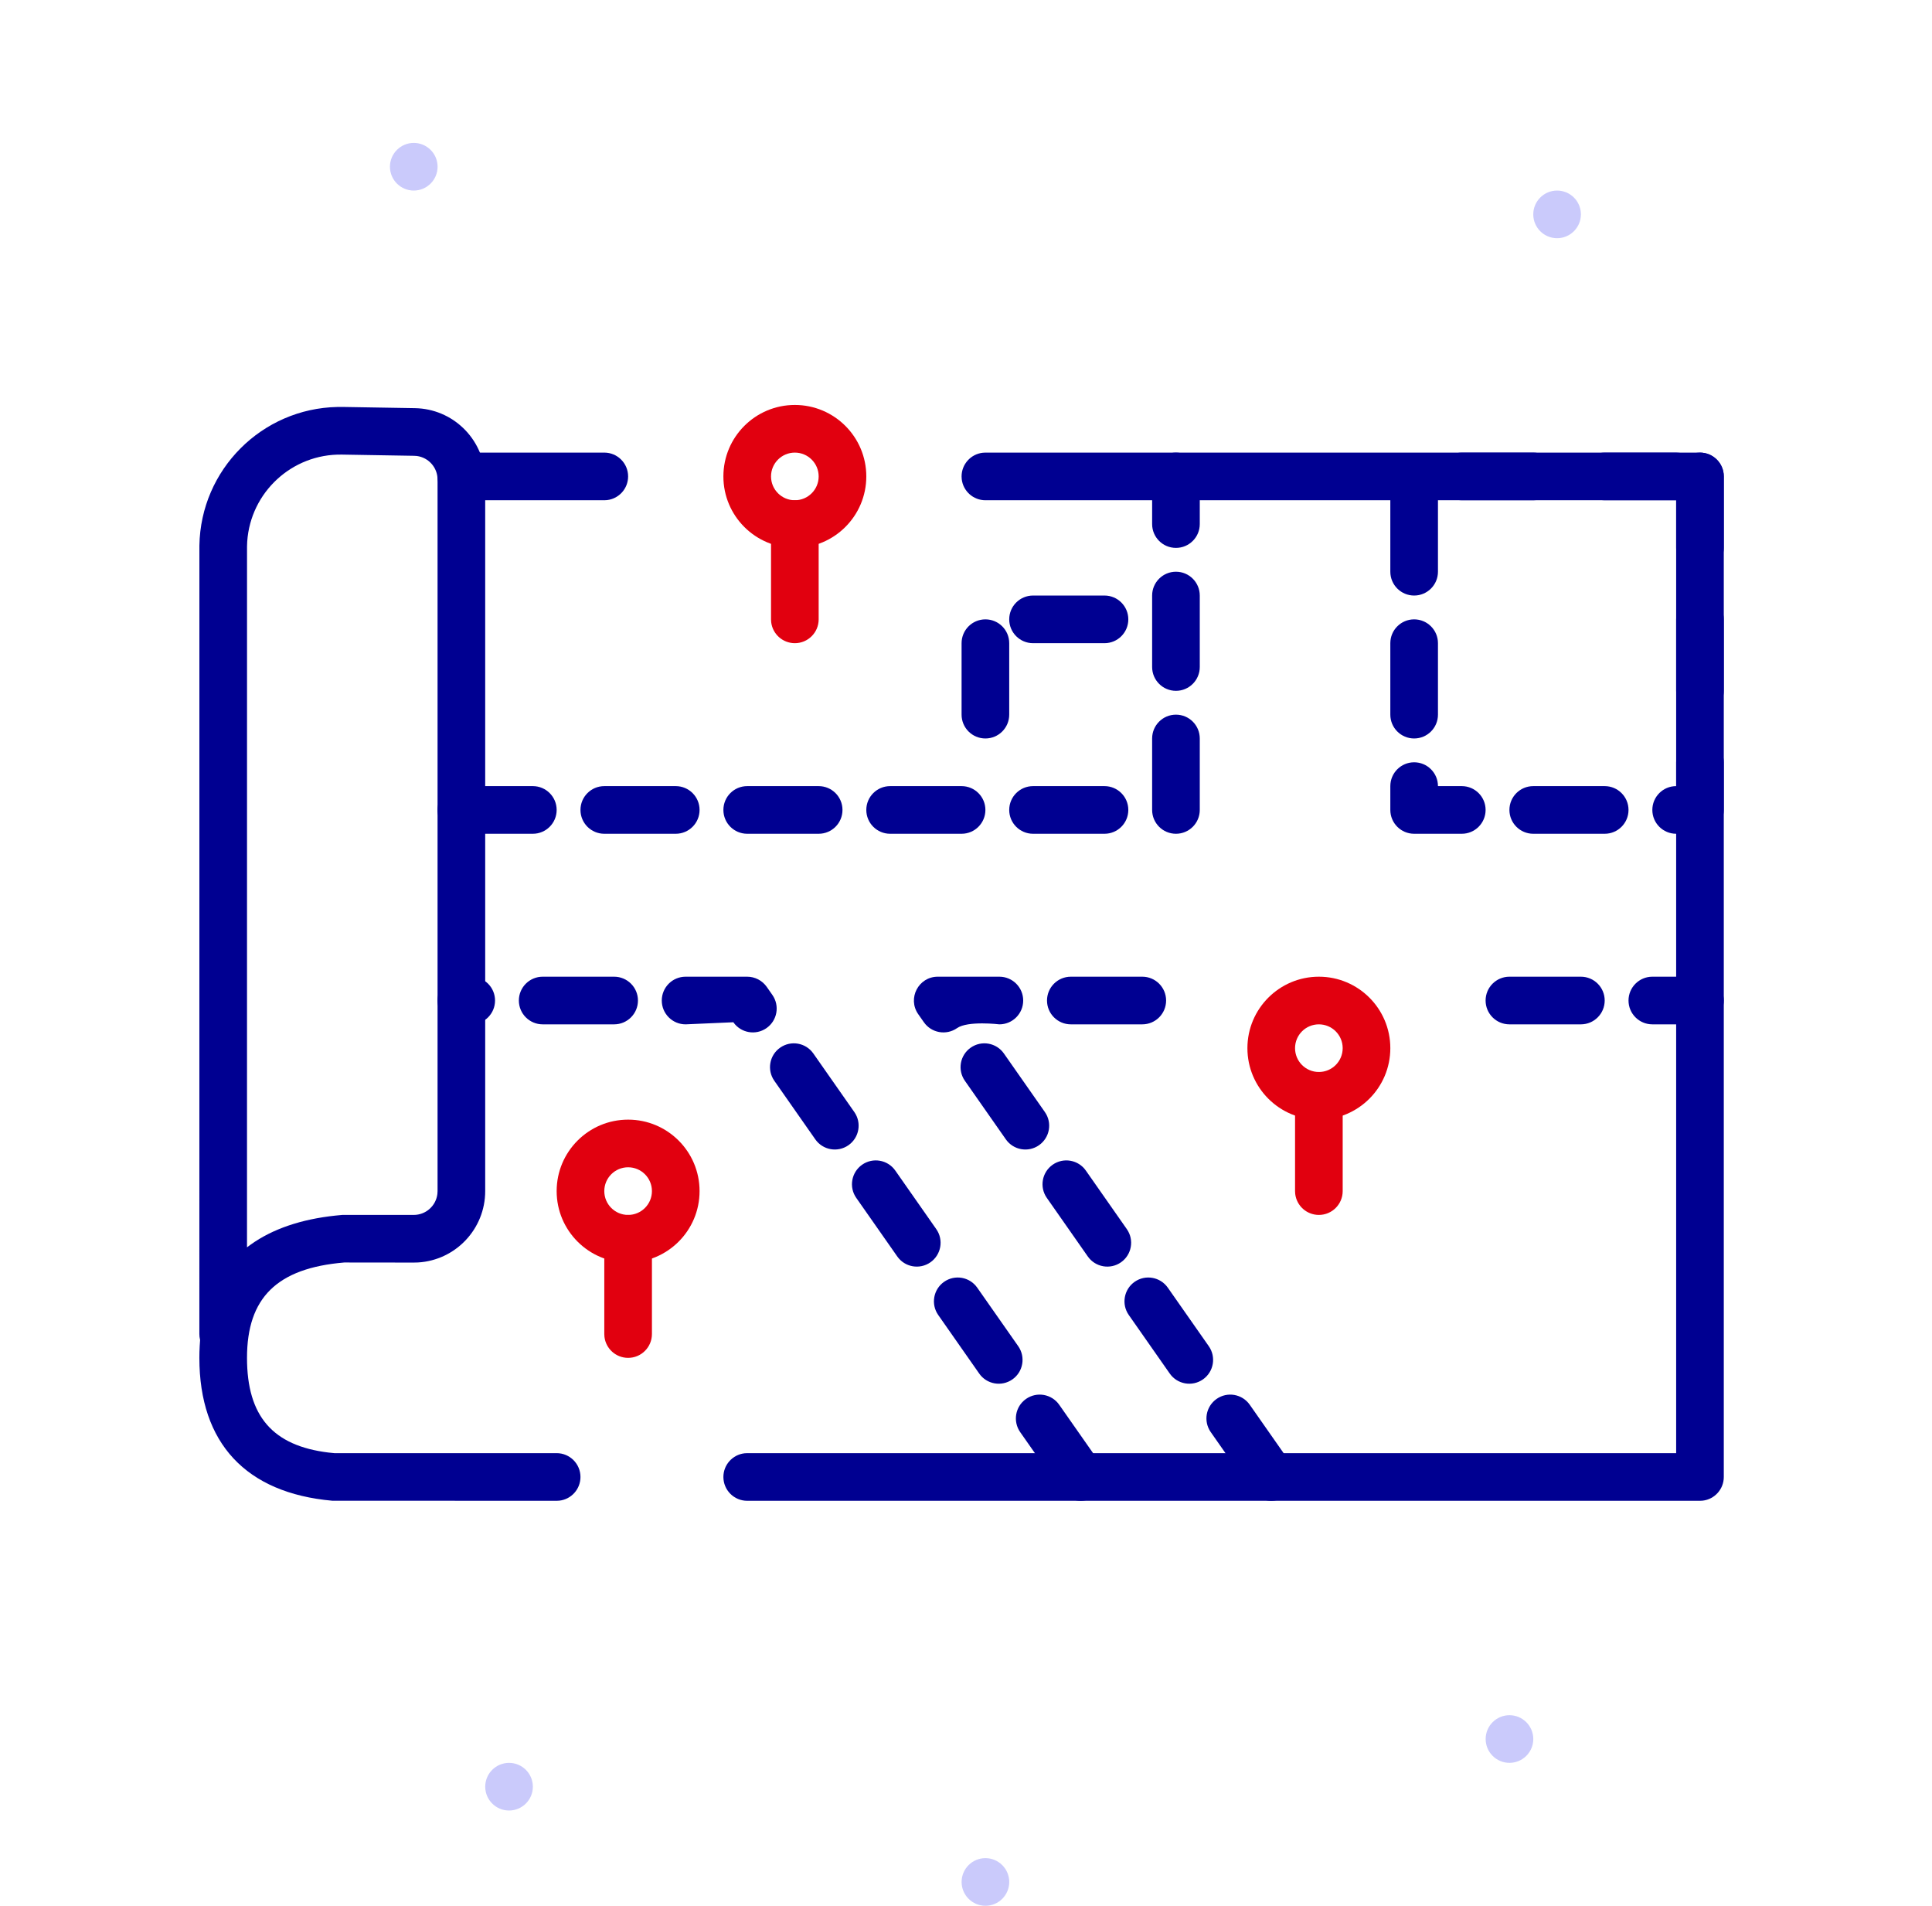 <svg width="73" height="72" viewBox="0 0 73 72" fill="none" xmlns="http://www.w3.org/2000/svg">
<path fill-rule="evenodd" clip-rule="evenodd" d="M15.634 7.199C15.138 7.199 14.734 6.796 14.734 6.299C14.734 5.803 15.138 5.399 15.634 5.399C16.131 5.399 16.534 5.803 16.534 6.299C16.534 6.796 16.131 7.199 15.634 7.199Z" fill="#CACAFB"/>
<path fill-rule="evenodd" clip-rule="evenodd" d="M19.234 68.4C18.738 68.4 18.334 67.996 18.334 67.5C18.334 67.003 18.738 66.6 19.234 66.6C19.73 66.6 20.134 67.003 20.134 67.5C20.134 67.996 19.73 68.4 19.234 68.4Z" fill="#CACAFB"/>
<path fill-rule="evenodd" clip-rule="evenodd" d="M57.035 66.599C56.538 66.599 56.135 66.196 56.135 65.699C56.135 65.203 56.538 64.799 57.035 64.799C57.531 64.799 57.935 65.203 57.935 65.699C57.935 66.196 57.531 66.599 57.035 66.599Z" fill="#CACAFB"/>
<path fill-rule="evenodd" clip-rule="evenodd" d="M58.834 8.999C58.337 8.999 57.934 8.595 57.934 8.099C57.934 7.603 58.337 7.199 58.834 7.199C59.33 7.199 59.734 7.603 59.734 8.099C59.734 8.595 59.33 8.999 58.834 8.999Z" fill="#CACAFB"/>
<path fill-rule="evenodd" clip-rule="evenodd" d="M37.234 71.999C36.738 71.999 36.334 71.596 36.334 71.099C36.334 70.603 36.738 70.199 37.234 70.199C37.73 70.199 38.134 70.603 38.134 71.099C38.134 71.596 37.73 71.999 37.234 71.999Z" fill="#CACAFB"/>
<path fill-rule="evenodd" clip-rule="evenodd" d="M27.333 17.999C27.333 16.508 28.542 15.299 30.033 15.299C31.524 15.299 32.733 16.508 32.733 17.999C32.733 19.491 31.524 20.699 30.033 20.699C28.542 20.699 27.333 19.491 27.333 17.999ZM30.933 17.999C30.933 17.502 30.53 17.099 30.033 17.099C29.536 17.099 29.133 17.502 29.133 17.999C29.133 18.496 29.536 18.899 30.033 18.899C30.53 18.899 30.933 18.496 30.933 17.999Z" fill="#E1000F"/>
<path d="M30.033 18.899C30.495 18.899 30.875 19.247 30.927 19.694L30.933 19.799V23.399C30.933 23.896 30.53 24.299 30.033 24.299C29.572 24.299 29.191 23.952 29.139 23.504L29.133 23.399V19.799C29.133 19.302 29.536 18.899 30.033 18.899Z" fill="#E1000F"/>
<path fill-rule="evenodd" clip-rule="evenodd" d="M47.133 39.599C47.133 38.108 48.342 36.899 49.833 36.899C51.324 36.899 52.533 38.108 52.533 39.599C52.533 41.09 51.324 42.299 49.833 42.299C48.342 42.299 47.133 41.09 47.133 39.599ZM50.733 39.599C50.733 39.102 50.33 38.699 49.833 38.699C49.336 38.699 48.933 39.102 48.933 39.599C48.933 40.096 49.336 40.499 49.833 40.499C50.33 40.499 50.733 40.096 50.733 39.599Z" fill="#E1000F"/>
<path d="M49.833 40.499C50.295 40.499 50.675 40.847 50.727 41.294L50.733 41.399V44.999C50.733 45.496 50.33 45.899 49.833 45.899C49.372 45.899 48.991 45.552 48.939 45.104L48.933 44.999V41.399C48.933 40.902 49.336 40.499 49.833 40.499Z" fill="#E1000F"/>
<path fill-rule="evenodd" clip-rule="evenodd" d="M21.033 44.999C21.033 43.508 22.242 42.299 23.733 42.299C25.224 42.299 26.433 43.508 26.433 44.999C26.433 46.49 25.224 47.699 23.733 47.699C22.242 47.699 21.033 46.49 21.033 44.999ZM24.633 44.999C24.633 44.502 24.23 44.099 23.733 44.099C23.236 44.099 22.833 44.502 22.833 44.999C22.833 45.496 23.236 45.899 23.733 45.899C24.23 45.899 24.633 45.496 24.633 44.999Z" fill="#E1000F"/>
<path d="M23.733 45.899C24.195 45.899 24.575 46.247 24.627 46.694L24.633 46.799V50.399C24.633 50.896 24.23 51.299 23.733 51.299C23.272 51.299 22.891 50.952 22.839 50.504L22.833 50.399V46.799C22.833 46.302 23.236 45.899 23.733 45.899Z" fill="#E1000F"/>
<path d="M22.833 17.099C23.33 17.099 23.733 17.502 23.733 17.999C23.733 18.461 23.386 18.841 22.938 18.893L22.833 18.899H17.433C16.936 18.899 16.533 18.496 16.533 17.999C16.533 17.538 16.881 17.157 17.328 17.105L17.433 17.099H22.833Z" fill="#000091"/>
<path d="M64.233 17.099C64.695 17.099 65.075 17.447 65.127 17.894L65.133 17.999V55.799C65.133 56.261 64.786 56.641 64.338 56.693L64.233 56.699H28.233C27.736 56.699 27.333 56.296 27.333 55.799C27.333 55.338 27.681 54.957 28.128 54.905L28.233 54.899H63.333V18.899H37.233C36.772 18.899 36.391 18.552 36.339 18.104L36.333 17.999C36.333 17.538 36.681 17.157 37.128 17.105L37.233 17.099H64.233Z" fill="#000091"/>
<path fill-rule="evenodd" clip-rule="evenodd" d="M15.678 15.42L12.948 15.374L12.748 15.375C9.898 15.432 7.582 17.737 7.534 20.611L7.533 50.399L7.539 50.504C7.543 50.539 7.549 50.573 7.557 50.606L7.561 50.622L7.546 50.846C7.537 50.994 7.533 51.145 7.533 51.299C7.533 54.519 9.293 56.405 12.553 56.696L21.033 56.699L21.138 56.693C21.586 56.641 21.933 56.261 21.933 55.799C21.933 55.302 21.53 54.899 21.033 54.899H12.633L12.418 54.877C10.307 54.621 9.333 53.506 9.333 51.299C9.333 49.035 10.459 47.909 13.008 47.696L15.633 47.699L15.792 47.695C17.209 47.613 18.333 46.437 18.333 44.999V18.12L18.329 17.963C18.248 16.562 17.099 15.444 15.678 15.42ZM9.341 20.46C9.467 18.599 11.032 17.143 12.918 17.174L15.648 17.22L15.752 17.227C16.194 17.286 16.533 17.663 16.533 18.12V44.999L16.527 45.104C16.475 45.552 16.095 45.899 15.633 45.899H12.933L12.684 45.923C11.371 46.062 10.298 46.431 9.478 47.016L9.333 47.123L9.334 20.641L9.341 20.46Z" fill="#000091"/>
<path fill-rule="evenodd" clip-rule="evenodd" d="M17.433 36.899H17.805C18.302 36.899 18.705 37.302 18.705 37.799C18.705 38.296 18.302 38.699 17.805 38.699H17.433C16.936 38.699 16.533 38.296 16.533 37.799C16.533 37.302 16.936 36.899 17.433 36.899ZM23.205 36.899H20.505C20.008 36.899 19.605 37.302 19.605 37.799C19.605 38.296 20.008 38.699 20.505 38.699H23.205C23.702 38.699 24.105 38.296 24.105 37.799C24.105 37.302 23.702 36.899 23.205 36.899ZM28.971 37.283L29.184 37.588C29.469 37.995 29.37 38.556 28.962 38.841C28.555 39.126 27.994 39.027 27.709 38.62L25.905 38.699C25.408 38.699 25.005 38.296 25.005 37.799C25.005 37.302 25.408 36.899 25.905 36.899H28.233C28.527 36.899 28.802 37.043 28.971 37.283ZM32.28 42.012L30.732 39.8C30.447 39.393 29.886 39.294 29.479 39.579C29.071 39.864 28.972 40.425 29.258 40.832L30.806 43.044C31.091 43.451 31.652 43.55 32.059 43.265C32.466 42.98 32.566 42.419 32.28 42.012ZM33.829 44.224L35.377 46.436C35.662 46.843 35.563 47.404 35.156 47.689C34.749 47.974 34.188 47.875 33.903 47.468L32.354 45.256C32.069 44.849 32.168 44.288 32.575 44.002C32.983 43.717 33.544 43.816 33.829 44.224ZM38.474 50.859L36.925 48.648C36.64 48.24 36.079 48.141 35.672 48.426C35.265 48.711 35.166 49.273 35.451 49.68L36.999 51.892C37.284 52.299 37.845 52.398 38.253 52.113C38.66 51.828 38.759 51.267 38.474 50.859ZM41.571 55.283L40.022 53.071C39.737 52.664 39.176 52.565 38.769 52.85C38.361 53.135 38.263 53.696 38.547 54.104L40.096 56.316C40.381 56.723 40.942 56.822 41.349 56.537C41.757 56.252 41.856 55.691 41.571 55.283Z" fill="#000091"/>
<path fill-rule="evenodd" clip-rule="evenodd" d="M37.761 38.699C38.258 38.699 38.661 38.296 38.661 37.799C38.661 37.302 38.258 36.899 37.761 36.899H35.433C34.705 36.899 34.278 37.719 34.696 38.316L34.909 38.62C35.194 39.027 35.755 39.126 36.163 38.841C36.57 38.556 37.761 38.699 37.761 38.699ZM37.932 39.8L39.48 42.012C39.766 42.419 39.666 42.98 39.259 43.265C38.852 43.55 38.291 43.451 38.006 43.044L36.458 40.832C36.172 40.425 36.271 39.864 36.679 39.579C37.086 39.294 37.647 39.393 37.932 39.8ZM42.577 46.436L41.029 44.224C40.744 43.816 40.183 43.717 39.775 44.002C39.368 44.288 39.269 44.849 39.554 45.256L41.102 47.468C41.388 47.875 41.949 47.974 42.356 47.689C42.763 47.404 42.862 46.843 42.577 46.436ZM44.126 48.648L45.674 50.859C45.959 51.267 45.86 51.828 45.453 52.113C45.045 52.398 44.484 52.299 44.199 51.892L42.651 49.68C42.366 49.273 42.465 48.711 42.872 48.426C43.279 48.141 43.84 48.24 44.126 48.648ZM47.222 53.071L48.77 55.283C49.056 55.691 48.956 56.252 48.549 56.537C48.142 56.822 47.581 56.723 47.296 56.316L45.748 54.104C45.462 53.696 45.562 53.135 45.969 52.85C46.376 52.565 46.937 52.664 47.222 53.071ZM43.161 38.699H40.461C39.964 38.699 39.561 38.296 39.561 37.799C39.561 37.302 39.964 36.899 40.461 36.899H43.161C43.658 36.899 44.061 37.302 44.061 37.799C44.061 38.296 43.658 38.699 43.161 38.699Z" fill="#000091"/>
<path fill-rule="evenodd" clip-rule="evenodd" d="M59.733 38.699H57.033C56.536 38.699 56.133 38.296 56.133 37.799C56.133 37.302 56.536 36.899 57.033 36.899H59.733C60.23 36.899 60.633 37.302 60.633 37.799C60.633 38.296 60.23 38.699 59.733 38.699ZM64.233 38.699H62.433C61.936 38.699 61.533 38.296 61.533 37.799C61.533 37.302 61.936 36.899 62.433 36.899H64.233C64.73 36.899 65.133 37.302 65.133 37.799C65.133 38.296 64.73 38.699 64.233 38.699Z" fill="#000091"/>
<path fill-rule="evenodd" clip-rule="evenodd" d="M45.333 17.999V19.799C45.333 20.296 44.93 20.699 44.433 20.699C43.936 20.699 43.533 20.296 43.533 19.799V17.999C43.533 17.502 43.936 17.099 44.433 17.099C44.93 17.099 45.333 17.502 45.333 17.999ZM45.333 25.199V22.499C45.333 22.002 44.93 21.599 44.433 21.599C43.936 21.599 43.533 22.002 43.533 22.499V25.199C43.533 25.696 43.936 26.099 44.433 26.099C44.93 26.099 45.333 25.696 45.333 25.199ZM45.333 27.899V30.599C45.333 31.096 44.93 31.499 44.433 31.499C43.936 31.499 43.533 31.096 43.533 30.599V27.899C43.533 27.402 43.936 26.999 44.433 26.999C44.93 26.999 45.333 27.402 45.333 27.899ZM20.133 31.499H17.433C16.936 31.499 16.533 31.096 16.533 30.599C16.533 30.102 16.936 29.699 17.433 29.699H20.133C20.63 29.699 21.033 30.102 21.033 30.599C21.033 31.096 20.63 31.499 20.133 31.499ZM25.533 31.499H22.833C22.336 31.499 21.933 31.096 21.933 30.599C21.933 30.102 22.336 29.699 22.833 29.699H25.533C26.03 29.699 26.433 30.102 26.433 30.599C26.433 31.096 26.03 31.499 25.533 31.499ZM28.233 31.499H30.933C31.43 31.499 31.833 31.096 31.833 30.599C31.833 30.102 31.43 29.699 30.933 29.699H28.233C27.736 29.699 27.333 30.102 27.333 30.599C27.333 31.096 27.736 31.499 28.233 31.499ZM36.333 31.499H33.633C33.136 31.499 32.733 31.096 32.733 30.599C32.733 30.102 33.136 29.699 33.633 29.699H36.333C36.83 29.699 37.233 30.102 37.233 30.599C37.233 31.096 36.83 31.499 36.333 31.499ZM39.033 31.499H41.733C42.23 31.499 42.633 31.096 42.633 30.599C42.633 30.102 42.23 29.699 41.733 29.699H39.033C38.536 29.699 38.133 30.102 38.133 30.599C38.133 31.096 38.536 31.499 39.033 31.499Z" fill="#000091"/>
<path fill-rule="evenodd" clip-rule="evenodd" d="M41.733 24.299H39.033C38.536 24.299 38.133 23.896 38.133 23.399C38.133 22.902 38.536 22.499 39.033 22.499H41.733C42.23 22.499 42.633 22.902 42.633 23.399C42.633 23.896 42.23 24.299 41.733 24.299ZM38.133 24.299V26.999C38.133 27.496 37.73 27.899 37.233 27.899C36.736 27.899 36.333 27.496 36.333 26.999V24.299C36.333 23.802 36.736 23.399 37.233 23.399C37.73 23.399 38.133 23.802 38.133 24.299Z" fill="#000091"/>
<path fill-rule="evenodd" clip-rule="evenodd" d="M65.133 20.699C65.133 21.196 64.73 21.599 64.233 21.599C63.736 21.599 63.333 21.196 63.333 20.699V18.899C63.83 18.899 64.233 18.496 64.233 17.999C64.233 17.666 64.052 17.375 63.783 17.22C63.916 17.143 64.069 17.099 64.233 17.099C64.73 17.099 65.133 17.502 65.133 17.999V20.699ZM63.783 17.22C63.651 17.143 63.497 17.099 63.333 17.099H60.633C60.136 17.099 59.733 17.502 59.733 17.999C59.733 18.496 60.136 18.899 60.633 18.899H63.333V17.999C63.333 17.666 63.514 17.375 63.783 17.22ZM65.133 26.099C65.133 26.596 64.73 26.999 64.233 26.999C63.736 26.999 63.333 26.596 63.333 26.099V23.399C63.333 22.902 63.736 22.499 64.233 22.499C64.73 22.499 65.133 22.902 65.133 23.399V26.099ZM62.433 30.599C62.433 31.096 62.836 31.499 63.333 31.499H64.233C64.73 31.499 65.133 31.096 65.133 30.599V28.799C65.133 28.302 64.73 27.899 64.233 27.899C63.736 27.899 63.333 28.302 63.333 28.799V29.699C62.836 29.699 62.433 30.102 62.433 30.599ZM57.933 31.499C57.436 31.499 57.033 31.096 57.033 30.599C57.033 30.102 57.436 29.699 57.933 29.699H60.633C61.13 29.699 61.533 30.102 61.533 30.599C61.533 31.096 61.13 31.499 60.633 31.499H57.933ZM53.433 28.799C52.936 28.799 52.533 29.202 52.533 29.699V30.599C52.533 31.096 52.936 31.499 53.433 31.499H55.233C55.73 31.499 56.133 31.096 56.133 30.599C56.133 30.102 55.73 29.699 55.233 29.699H54.333C54.333 29.202 53.93 28.799 53.433 28.799ZM52.533 24.299C52.533 23.802 52.936 23.399 53.433 23.399C53.93 23.399 54.333 23.802 54.333 24.299V26.999C54.333 27.496 53.93 27.899 53.433 27.899C52.936 27.899 52.533 27.496 52.533 26.999V24.299ZM53.433 17.999C52.936 17.999 52.533 18.402 52.533 18.899V21.599C52.533 22.096 52.936 22.499 53.433 22.499C53.93 22.499 54.333 22.096 54.333 21.599V18.899C54.333 18.402 53.93 17.999 53.433 17.999ZM57.933 17.099C58.43 17.099 58.833 17.502 58.833 17.999C58.833 18.496 58.43 18.899 57.933 18.899H55.233C54.736 18.899 54.333 18.496 54.333 17.999C54.333 17.502 54.736 17.099 55.233 17.099H57.933Z" fill="#000091"/>
</svg>
